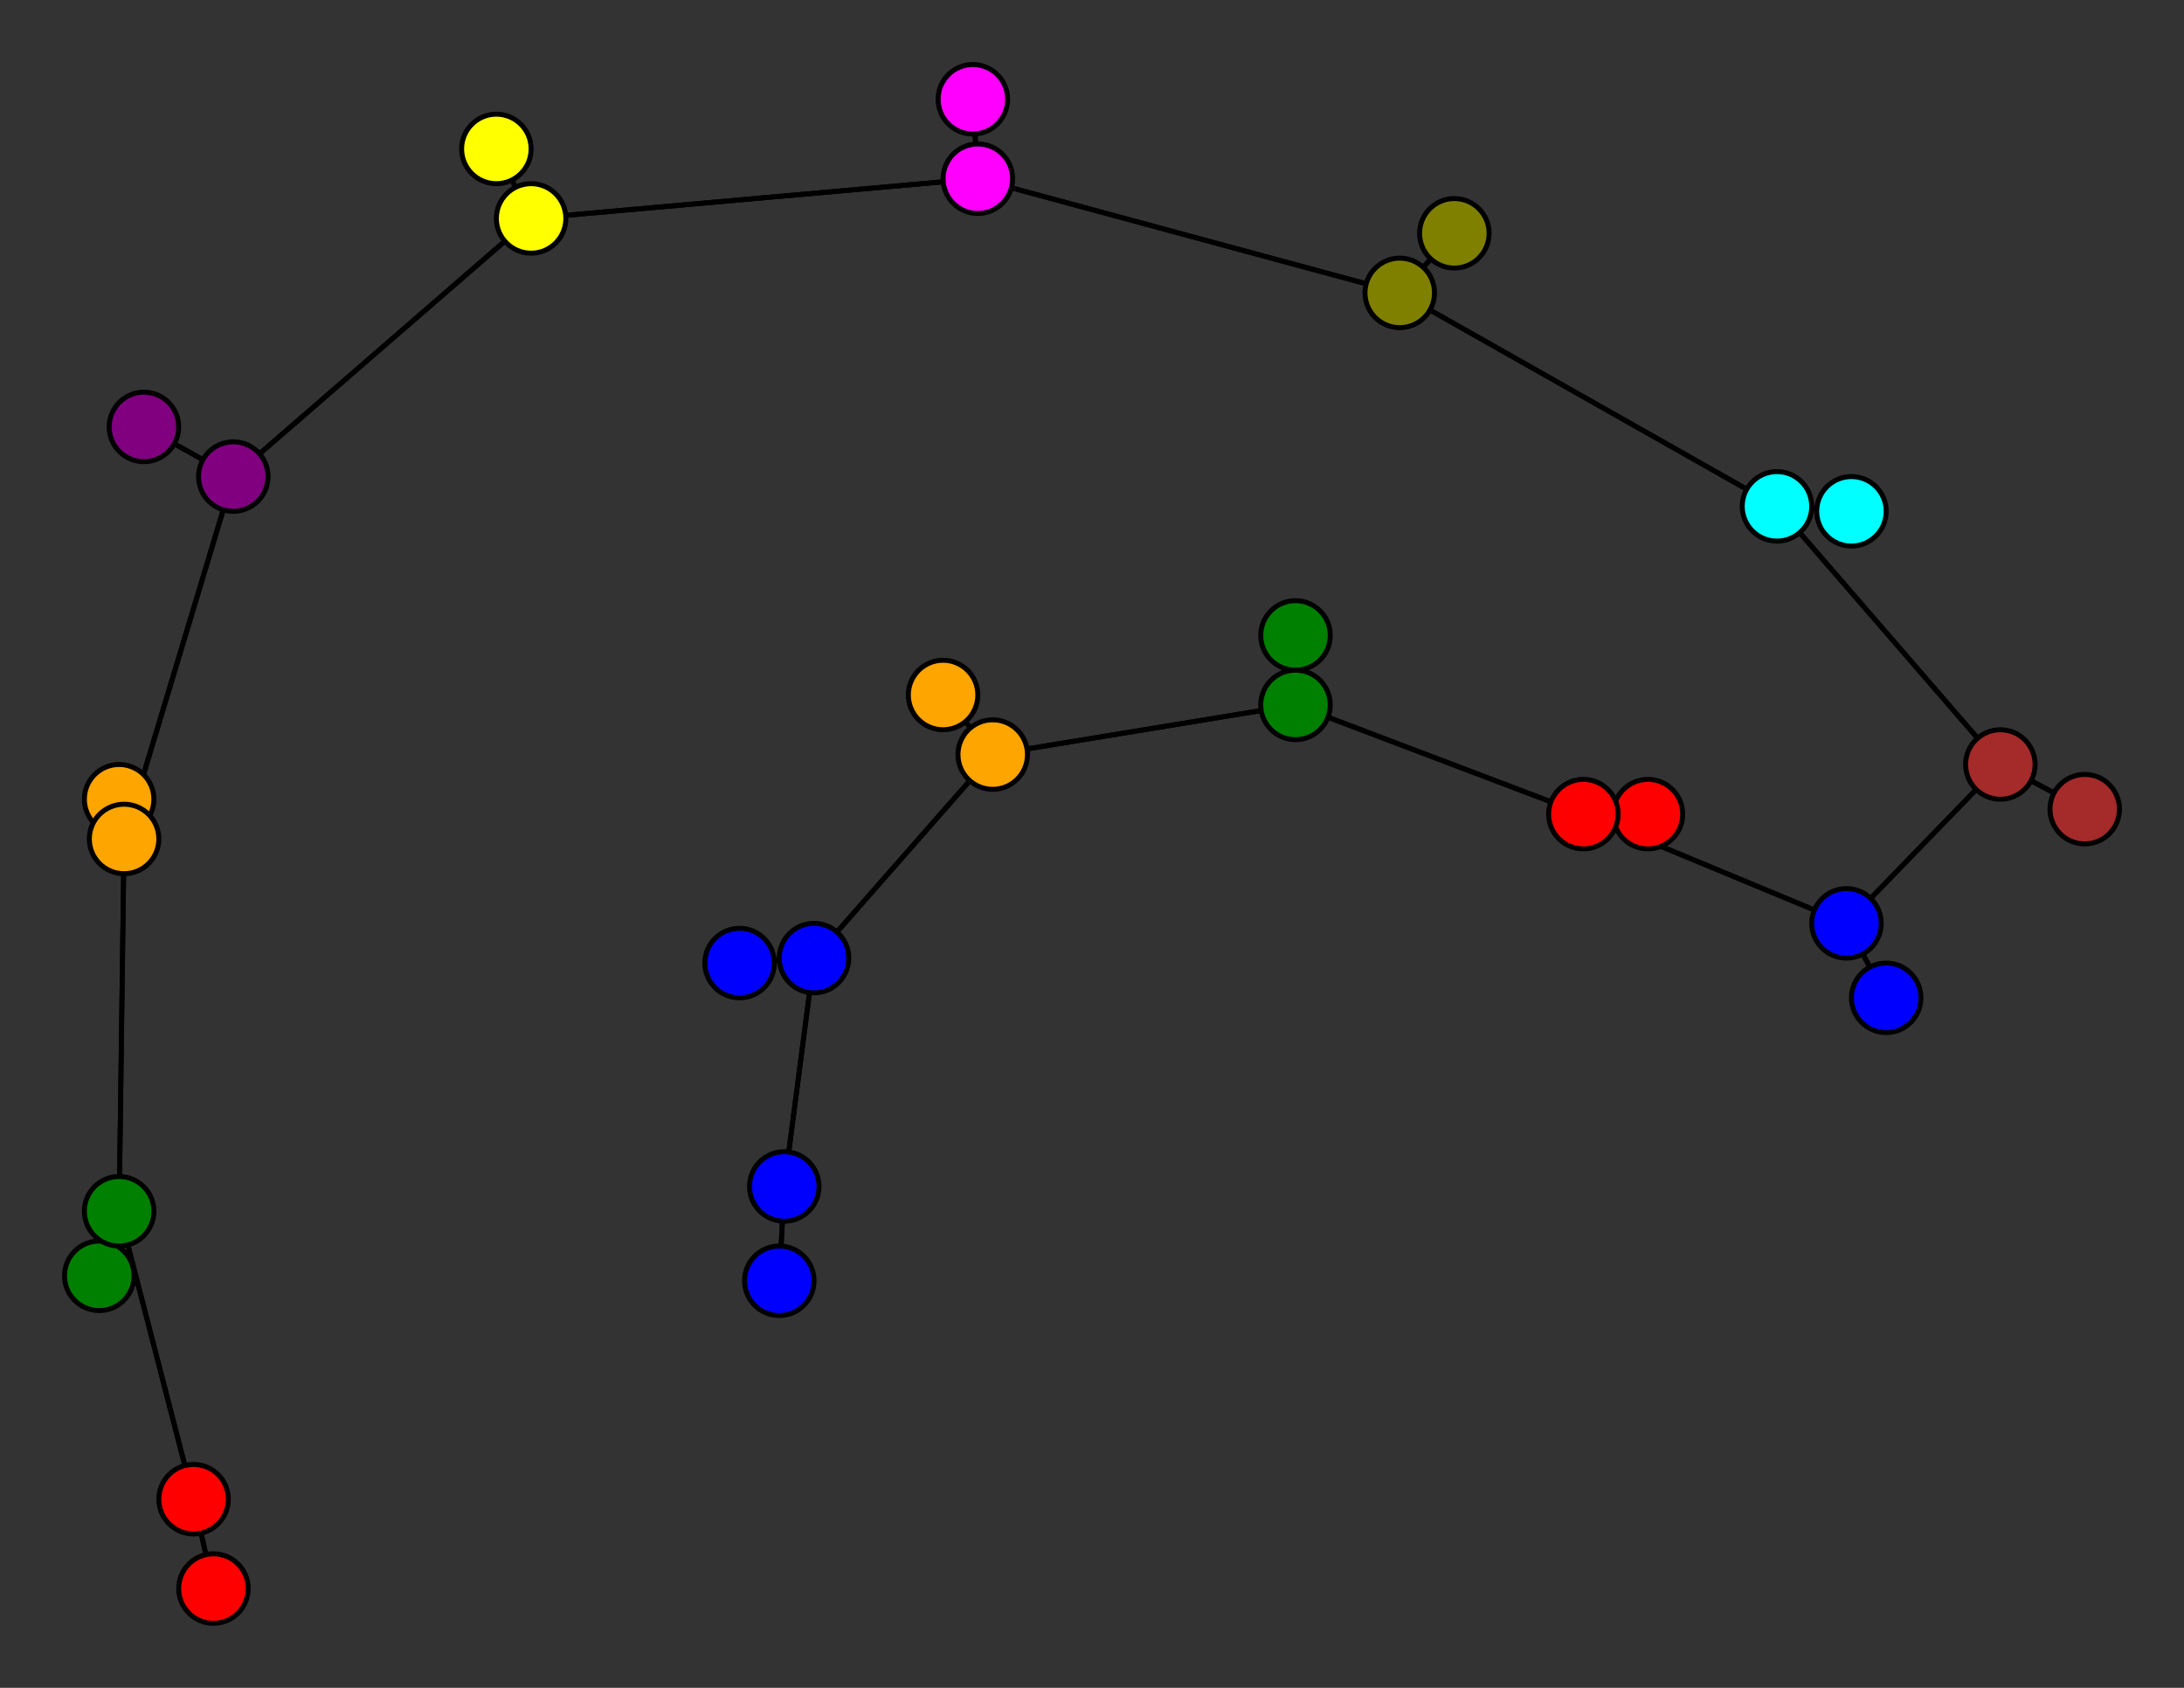 <svg width="440" height="340" xmlns="http://www.w3.org/2000/svg">
<rect width="100%" height="100%" fill="#333333" stroke="none"/>
<path stroke-width="1" stroke="black" d="M 43 320 39 302"/>
<path stroke-width="1" stroke="black" d="M 420 163 403 154"/>
<path stroke-width="1" stroke="black" d="M 403 154 358 102"/>
<path stroke-width="1" stroke="black" d="M 403 154 420 163"/>
<path stroke-width="1" stroke="black" d="M 403 154 372 186"/>
<path stroke-width="1" stroke="black" d="M 380 201 372 186"/>
<path stroke-width="1" stroke="black" d="M 372 186 403 154"/>
<path stroke-width="1" stroke="black" d="M 372 186 380 201"/>
<path stroke-width="1" stroke="black" d="M 372 186 319 164"/>
<path stroke-width="1" stroke="black" d="M 332 164 319 164"/>
<path stroke-width="1" stroke="black" d="M 319 164 372 186"/>
<path stroke-width="1" stroke="black" d="M 319 164 332 164"/>
<path stroke-width="1" stroke="black" d="M 319 164 261 142"/>
<path stroke-width="1" stroke="black" d="M 261 128 261 142"/>
<path stroke-width="1" stroke="black" d="M 261 142 319 164"/>
<path stroke-width="1" stroke="black" d="M 261 142 261 128"/>
<path stroke-width="1" stroke="black" d="M 261 142 200 152"/>
<path stroke-width="1" stroke="black" d="M 190 140 200 152"/>
<path stroke-width="1" stroke="black" d="M 200 152 261 142"/>
<path stroke-width="1" stroke="black" d="M 200 152 190 140"/>
<path stroke-width="1" stroke="black" d="M 200 152 164 193"/>
<path stroke-width="1" stroke="black" d="M 149 194 164 193"/>
<path stroke-width="1" stroke="black" d="M 164 193 200 152"/>
<path stroke-width="1" stroke="black" d="M 164 193 149 194"/>
<path stroke-width="1" stroke="black" d="M 164 193 158 239"/>
<path stroke-width="1" stroke="black" d="M 157 258 158 239"/>
<path stroke-width="1" stroke="black" d="M 358 102 403 154"/>
<path stroke-width="1" stroke="black" d="M 358 102 373 103"/>
<path stroke-width="1" stroke="black" d="M 358 102 282 59"/>
<path stroke-width="1" stroke="black" d="M 373 103 358 102"/>
<path stroke-width="1" stroke="black" d="M 39 302 43 320"/>
<path stroke-width="1" stroke="black" d="M 39 302 24 244"/>
<path stroke-width="1" stroke="black" d="M 20 257 24 244"/>
<path stroke-width="1" stroke="black" d="M 24 244 39 302"/>
<path stroke-width="1" stroke="black" d="M 24 244 20 257"/>
<path stroke-width="1" stroke="black" d="M 24 244 25 169"/>
<path stroke-width="1" stroke="black" d="M 24 161 25 169"/>
<path stroke-width="1" stroke="black" d="M 25 169 24 244"/>
<path stroke-width="1" stroke="black" d="M 25 169 24 161"/>
<path stroke-width="1" stroke="black" d="M 25 169 47 96"/>
<path stroke-width="1" stroke="black" d="M 29 86 47 96"/>
<path stroke-width="1" stroke="black" d="M 47 96 25 169"/>
<path stroke-width="1" stroke="black" d="M 158 239 164 193"/>
<path stroke-width="1" stroke="black" d="M 47 96 29 86"/>
<path stroke-width="1" stroke="black" d="M 100 30 107 44"/>
<path stroke-width="1" stroke="black" d="M 107 44 47 96"/>
<path stroke-width="1" stroke="black" d="M 107 44 100 30"/>
<path stroke-width="1" stroke="black" d="M 107 44 197 36"/>
<path stroke-width="1" stroke="black" d="M 196 20 197 36"/>
<path stroke-width="1" stroke="black" d="M 197 36 107 44"/>
<path stroke-width="1" stroke="black" d="M 197 36 196 20"/>
<path stroke-width="1" stroke="black" d="M 197 36 282 59"/>
<path stroke-width="1" stroke="black" d="M 293 47 282 59"/>
<path stroke-width="1" stroke="black" d="M 282 59 197 36"/>
<path stroke-width="1" stroke="black" d="M 282 59 293 47"/>
<path stroke-width="1" stroke="black" d="M 282 59 358 102"/>
<path stroke-width="1" stroke="black" d="M 47 96 107 44"/>
<path stroke-width="1" stroke="black" d="M 158 239 157 258"/>
<circle cx="43" cy="320" r="7.0" style="fill:red;stroke:black;stroke-width:1.0"/>
<circle cx="39" cy="302" r="7.0" style="fill:red;stroke:black;stroke-width:1.0"/>
<circle cx="20" cy="257" r="7.0" style="fill:green;stroke:black;stroke-width:1.0"/>
<circle cx="24" cy="244" r="7.0" style="fill:green;stroke:black;stroke-width:1.0"/>
<circle cx="24" cy="161" r="7.0" style="fill:orange;stroke:black;stroke-width:1.0"/>
<circle cx="25" cy="169" r="7.0" style="fill:orange;stroke:black;stroke-width:1.0"/>
<circle cx="29" cy="86" r="7.0" style="fill:purple;stroke:black;stroke-width:1.0"/>
<circle cx="47" cy="96" r="7.0" style="fill:purple;stroke:black;stroke-width:1.0"/>
<circle cx="100" cy="30" r="7.0" style="fill:yellow;stroke:black;stroke-width:1.0"/>
<circle cx="107" cy="44" r="7.0" style="fill:yellow;stroke:black;stroke-width:1.0"/>
<circle cx="196" cy="20" r="7.0" style="fill:fuchsia;stroke:black;stroke-width:1.0"/>
<circle cx="197" cy="36" r="7.0" style="fill:fuchsia;stroke:black;stroke-width:1.0"/>
<circle cx="293" cy="47" r="7.0" style="fill:olive;stroke:black;stroke-width:1.0"/>
<circle cx="282" cy="59" r="7.0" style="fill:olive;stroke:black;stroke-width:1.0"/>
<circle cx="373" cy="103" r="7.0" style="fill:aqua;stroke:black;stroke-width:1.0"/>
<circle cx="358" cy="102" r="7.0" style="fill:aqua;stroke:black;stroke-width:1.0"/>
<circle cx="420" cy="163" r="7.0" style="fill:brown;stroke:black;stroke-width:1.0"/>
<circle cx="403" cy="154" r="7.0" style="fill:brown;stroke:black;stroke-width:1.0"/>
<circle cx="380" cy="201" r="7.0" style="fill:blue;stroke:black;stroke-width:1.0"/>
<circle cx="372" cy="186" r="7.0" style="fill:blue;stroke:black;stroke-width:1.0"/>
<circle cx="332" cy="164" r="7.0" style="fill:red;stroke:black;stroke-width:1.0"/>
<circle cx="319" cy="164" r="7.0" style="fill:red;stroke:black;stroke-width:1.0"/>
<circle cx="261" cy="128" r="7.0" style="fill:green;stroke:black;stroke-width:1.0"/>
<circle cx="261" cy="142" r="7.0" style="fill:green;stroke:black;stroke-width:1.0"/>
<circle cx="190" cy="140" r="7.0" style="fill:orange;stroke:black;stroke-width:1.0"/>
<circle cx="200" cy="152" r="7.0" style="fill:orange;stroke:black;stroke-width:1.0"/>
<circle cx="149" cy="194" r="7.0" style="fill:blue;stroke:black;stroke-width:1.0"/>
<circle cx="164" cy="193" r="7.0" style="fill:blue;stroke:black;stroke-width:1.0"/>
<circle cx="157" cy="258" r="7.0" style="fill:blue;stroke:black;stroke-width:1.0"/>
<circle cx="158" cy="239" r="7.0" style="fill:blue;stroke:black;stroke-width:1.0"/>
</svg>
